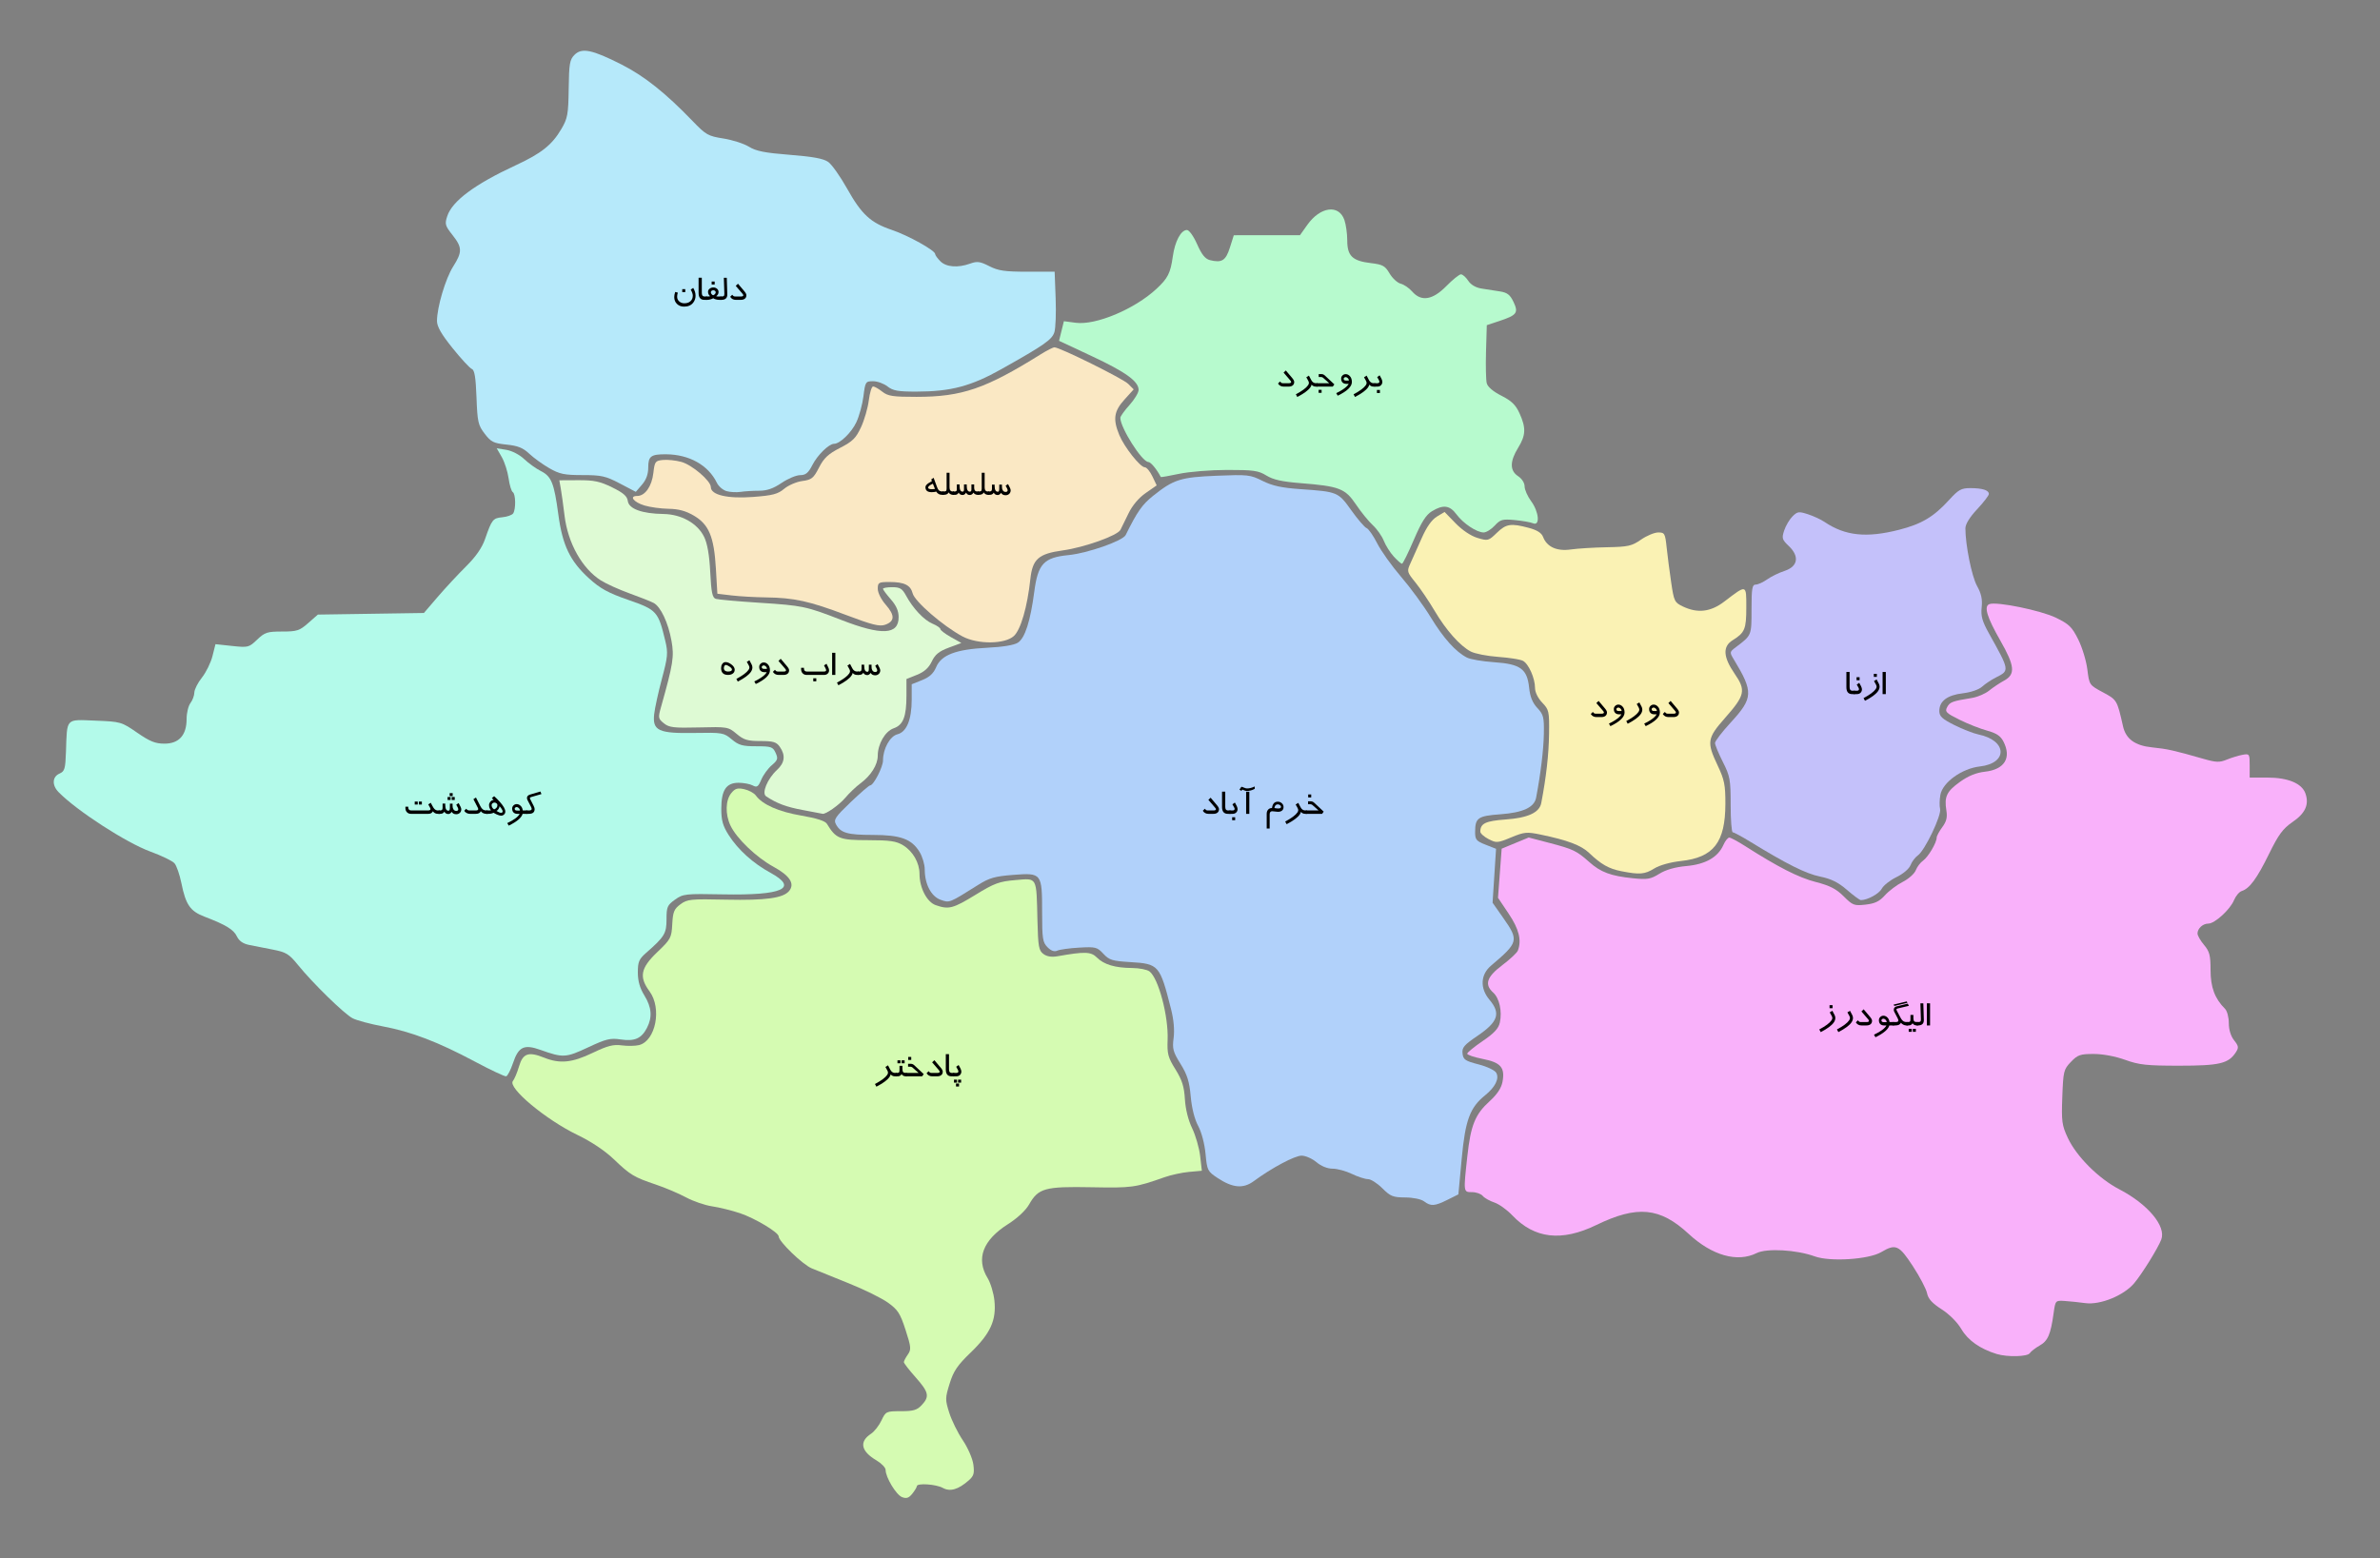 <?xml version="1.0" encoding="utf-8"?>
<!-- Generator: Adobe Illustrator 16.2.0, SVG Export Plug-In . SVG Version: 6.00 Build 0)  -->
<!DOCTYPE svg PUBLIC "-//W3C//DTD SVG 1.1//EN" "http://www.w3.org/Graphics/SVG/1.1/DTD/svg11.dtd">
<svg version="1.1"
	 id="svg2" xmlns:rdf="http://www.w3.org/1999/02/22-rdf-syntax-ns#" xmlns:cc="http://creativecommons.org/ns#" xmlns:dc="http://purl.org/dc/elements/1.1/"
	 xmlns="http://www.w3.org/2000/svg" xmlns:xlink="http://www.w3.org/1999/xlink" x="0px" y="0px" width="730px" height="478px"
	 viewBox="-85.862 -12.555 730 478" enable-background="new -85.862 -12.555 730 478" xml:space="preserve">
<rect x="-85.862" y="-12.555" width="730" height="478" fill="#808080" stroke="none"/>
<g id="layer1">
	<path id="path3367" fill="#DEFAD4" d="M160.464,235.984c-5.113-0.936-8.111-2.055-11.353-4.237
		c-1.419-0.955,0.415-5.374,3.355-8.085c2.391-2.204,2.668-4.498,0.858-7.083c-1.047-1.494-1.996-1.778-5.938-1.778
		c-3.952,0-5.107-0.348-7.311-2.2c-2.557-2.149-2.821-2.195-11.538-1.972c-7.744,0.197-9.167,0.029-10.774-1.272
		c-1.745-1.413-1.795-1.705-0.861-5.028c3.724-13.243,4.069-15.441,3.197-20.284c-1.003-5.57-3.303-10.452-5.469-11.611
		c-0.845-0.452-4.162-1.769-7.372-2.927c-3.211-1.158-7.171-2.947-8.8-3.975c-5.756-3.633-10.14-11.446-11.159-19.882
		c-0.375-3.106-0.889-6.817-1.143-8.247l-0.46-2.6l5.837-0.028c4.801-0.023,6.641,0.367,10.374,2.2
		c3.454,1.696,4.601,2.701,4.8,4.207c0.316,2.39,4.385,3.865,10.92,3.959c5.519,0.08,10.468,2.871,12.497,7.047
		c0.983,2.024,1.595,5.57,1.861,10.794c0.32,6.281,0.649,7.86,1.709,8.196c0.721,0.229,6.703,0.765,13.294,1.19
		c13.335,0.861,14.396,1.083,25.182,5.278c12.432,4.834,17.6,4.586,17.6-0.845c0-1.908-0.73-3.577-2.399-5.477
		c-1.32-1.504-2.4-2.956-2.4-3.228s1.277-0.495,2.837-0.495c2.36,0,3.066,0.424,4.2,2.519c2.161,3.993,5.552,7.6,8.159,8.68
		c1.322,0.548,2.404,1.289,2.404,1.647s1.447,1.465,3.217,2.46l3.218,1.809l-3.869,1.443c-2.972,1.108-4.181,2.094-5.206,4.245
		c-0.936,1.963-2.297,3.186-4.548,4.086l-3.212,1.285v5.061c0,6.495-0.993,9.037-3.931,10.061c-2.612,0.911-4.866,4.806-4.875,8.425
		c-0.006,2.772-2.101,6.101-5.345,8.495c-1.329,0.981-3.412,2.967-4.629,4.413c-1.851,2.2-6.128,5.192-6.981,4.885
		C166.279,237.066,163.603,236.558,160.464,235.984L160.464,235.984z"/>
	<g>
		<path d="M139.49,192.906c0,0.556-0.229,0.976-0.686,1.262c-0.371,0.231-0.826,0.346-1.365,0.346c-1.414,0-2.121-0.706-2.121-2.118
			c0-0.462,0.111-0.867,0.334-1.215c0.258-0.399,0.605-0.599,1.043-0.599c0.539,0,1.127,0.237,1.764,0.71
			C139.146,191.805,139.49,192.343,139.49,192.906z M138.646,192.872c0-0.278-0.26-0.589-0.779-0.934
			c-0.48-0.321-0.848-0.482-1.102-0.482c-0.199,0-0.355,0.12-0.469,0.358c-0.09,0.192-0.135,0.399-0.135,0.623
			c0,0.345,0.123,0.609,0.369,0.793c0.219,0.165,0.506,0.247,0.861,0.247C138.228,193.477,138.646,193.275,138.646,192.872z"/>
		<path d="M144.687,191.315c0.152,0.289,0.229,0.592,0.229,0.908c0,0.441-0.15,0.887-0.451,1.336c-0.621,0.93-1.965,1.93-4.031,3
			l-0.439-0.82c1.91-1.012,3.158-1.942,3.744-2.79c0.172-0.25,0.258-0.482,0.258-0.697c0-0.211-0.065-0.436-0.196-0.674
			l-0.599-1.072l0.801-0.491L144.687,191.315z"/>
		<path d="M150.3,193.108c0,1.402-1.447,2.801-4.342,4.195l-0.457-0.785c0.664-0.305,1.311-0.662,1.939-1.072
			c0.953-0.621,1.582-1.213,1.887-1.775h-0.703c-0.516,0-0.914-0.142-1.195-0.425s-0.422-0.683-0.422-1.198
			c0-0.375,0.139-0.695,0.416-0.961s0.604-0.398,0.979-0.398c0.434,0,0.832,0.174,1.195,0.521
			C150.066,191.655,150.3,192.288,150.3,193.108z M149.386,192.651c-0.012-0.297-0.141-0.555-0.387-0.773
			c-0.211-0.188-0.408-0.281-0.592-0.281c-0.148,0-0.287,0.047-0.416,0.141c-0.141,0.102-0.211,0.225-0.211,0.369
			c0,0.363,0.225,0.545,0.674,0.545H149.386z"/>
		<path d="M156.171,193.081c0,0.49-0.172,0.857-0.516,1.104c-0.301,0.22-0.705,0.329-1.213,0.329h-1.523
			c-0.746,0-1.318-0.313-1.717-0.941l0.627-0.629c0.191,0.241,0.352,0.393,0.48,0.456c0.105,0.052,0.277,0.077,0.516,0.077h1.676
			c0.488,0,0.732-0.131,0.732-0.394c0-0.114-0.114-0.302-0.344-0.564l-1.979-2.299l0.688-0.658l1.963,2.326
			C155.968,192.371,156.171,192.768,156.171,193.081z"/>
		<path d="M168.435,193.104c0,0.427-0.15,0.771-0.451,1.034c-0.285,0.251-0.643,0.376-1.072,0.376h-5.355
			c-0.512,0-0.923-0.167-1.233-0.5c-0.311-0.333-0.466-0.758-0.466-1.275v-0.417h0.873v0.2c0,0.636,0.305,0.954,0.914,0.954h5.174
			c0.477,0,0.715-0.137,0.715-0.413c0-0.137-0.061-0.326-0.183-0.565l-0.462-0.909l0.762-0.498l0.533,1.096
			C168.351,192.533,168.435,192.838,168.435,193.104z M164.515,196.471h-0.932v-0.92h0.932V196.471z"/>
		<path d="M170.357,194.514h-0.984v-6.791h0.984V194.514z"/>
		<path d="M177.499,194.514h-0.527c-0.527,0-0.959-0.201-1.295-0.604c-0.039,0.238-0.156,0.502-0.352,0.791
			c-0.617,0.918-1.961,1.916-4.031,2.994l-0.439-0.82c1.922-1.019,3.17-1.947,3.744-2.782c0.172-0.25,0.258-0.482,0.258-0.697
			c0-0.211-0.067-0.436-0.201-0.674l-0.595-1.074l0.802-0.503l0.686,1.313c0.352,0.68,0.844,1.02,1.477,1.02h0.475V194.514z"/>
		<path d="M184.132,193.108c0,0.449-0.147,0.815-0.442,1.099s-0.667,0.425-1.116,0.425c-0.648,0-1.107-0.244-1.377-0.732
			c-0.32,0.445-0.664,0.668-1.031,0.668c-0.57,0-0.979-0.242-1.225-0.727c-0.156,0.276-0.361,0.463-0.615,0.562
			c-0.191,0.075-0.465,0.112-0.82,0.112h-0.311v-1.037h0.422c0.297,0,0.504-0.068,0.621-0.206c0.105-0.125,0.158-0.341,0.158-0.646
			v-1.251h0.82v0.504c0.012,1.113,0.336,1.67,0.973,1.67c0.195,0,0.324-0.107,0.387-0.322c0.039-0.137,0.059-0.422,0.059-0.855
			v-0.996h0.826v0.762c0,0.391,0.086,0.723,0.258,0.996c0.207,0.32,0.494,0.48,0.861,0.48c0.418,0,0.627-0.174,0.627-0.521
			c0-0.223-0.207-0.684-0.621-1.383l0.732-0.51C183.861,192.155,184.132,192.792,184.132,193.108z"/>
	</g>
	<path id="path3365" fill="#FAE8C4" d="M209.36,182.704c-5.932-3.169-14.662-10.718-15.29-13.22
		c-0.632-2.516-2.577-3.476-7.045-3.476c-3.406,0-3.652,0.141-3.652,2.094c0,1.195,1.05,3.29,2.443,4.877
		c2.845,3.24,2.79,5.097-0.181,6.141c-1.721,0.605-3.988,0.039-11.992-2.994c-11.222-4.252-15.926-5.286-24.58-5.398
		c-3.35-0.043-8.071-0.313-10.491-0.6l-4.399-0.521l-0.455-7.748c-0.575-9.782-2.136-13.508-6.806-16.245
		c-2.429-1.423-4.662-2.024-7.682-2.068c-2.342-0.034-5.669-0.487-7.394-1.008c-3.354-1.012-4.83-2.931-2.255-2.931
		c2.413,0,4.487-2.948,4.959-7.049c0.405-3.522,0.587-3.766,2.974-3.997c1.398-0.135,3.918,0.131,5.601,0.593
		c3.314,0.909,9.058,5.82,9.058,7.745c0,2.401,5.142,3.601,12.919,3.014c6.045-0.457,7.631-0.872,9.57-2.503
		c1.278-1.076,3.78-2.151,5.561-2.39c2.878-0.386,3.444-0.842,5.126-4.123c1.505-2.938,2.821-4.168,6.466-6.044
		c3.862-1.988,4.864-2.979,6.429-6.355c1.019-2.2,2.092-5.91,2.383-8.245c0.292-2.335,0.883-4.245,1.313-4.245s1.697,0.72,2.815,1.6
		c1.745,1.373,3.24,1.599,10.526,1.594c13.946-0.01,21.165-2.492,38.196-13.13c1.817-1.135,3.657-2.064,4.089-2.064
		c1.641,0,21.004,9.597,22.615,11.209l1.689,1.689l-2.849,3.153c-3.216,3.559-3.569,6.014-1.565,10.852
		c1.539,3.716,6.425,9.897,7.822,9.897c0.549,0,1.594,1.25,2.322,2.778l1.325,2.778l-3.377,2.347
		c-2.119,1.473-4.076,3.79-5.256,6.222c-1.034,2.131-2.151,4.412-2.482,5.067c-0.889,1.759-11.063,5.39-17.667,6.306
		c-7.478,1.036-9.302,2.646-9.968,8.8c-0.923,8.538-2.936,15.502-5.044,17.456C222.37,185.119,214.023,185.195,209.36,182.704
		L209.36,182.704z"/>
	<g>
		<path d="M203.56,139.267h-0.428c-0.824,0-1.43-0.332-1.816-0.996c-0.406,0.117-0.883,0.176-1.43,0.176
			c-1.262,0-1.893-0.514-1.893-1.541c0-0.375,0.281-0.766,0.844-1.172c0.098-0.07,0.48-0.299,1.148-0.686l-0.217-0.51l0.732-0.498
			l1.014,2.752c0.184,0.497,0.359,0.835,0.527,1.015c0.262,0.282,0.641,0.422,1.137,0.422h0.381V139.267z M200.917,137.451
			l-0.645-1.611c-0.5,0.242-0.846,0.438-1.037,0.586c-0.277,0.211-0.416,0.428-0.416,0.65c0,0.305,0.375,0.457,1.125,0.457
			C200.316,137.533,200.64,137.505,200.917,137.451z"/>
		<path d="M206.73,139.267h-0.328c-0.211,0-0.436-0.057-0.674-0.171c-0.297-0.142-0.5-0.334-0.609-0.579
			c-0.227,0.5-0.746,0.75-1.559,0.75h-0.316v-1.037h0.334c0.352,0,0.584-0.043,0.697-0.129c0.141-0.109,0.211-0.344,0.211-0.704
			v-4.909h0.896v4.487c0,0.837,0.326,1.255,0.979,1.255h0.369V139.267z"/>
		<path d="M214.323,139.267h-0.328c-0.25,0-0.494-0.061-0.732-0.183c-0.258-0.13-0.439-0.299-0.545-0.508
			c-0.277,0.492-0.654,0.738-1.131,0.738c-0.512,0-0.889-0.246-1.131-0.738c-0.281,0.492-0.637,0.738-1.066,0.738
			c-0.555,0-0.959-0.246-1.213-0.738c-0.227,0.461-0.598,0.691-1.113,0.691h-0.65v-1.037h0.592c0.41,0,0.615-0.187,0.615-0.56
			v-1.591h0.85v0.454c0,1.167,0.303,1.75,0.908,1.75c0.293,0,0.439-0.204,0.439-0.613v-1.59h0.844v0.454
			c0,1.167,0.32,1.75,0.961,1.75c0.316,0,0.475-0.204,0.475-0.611v-1.592h0.844v0.981c0,0.78,0.303,1.169,0.908,1.169h0.475V139.267
			z"/>
		<path d="M217.499,139.267h-0.328c-0.211,0-0.436-0.057-0.674-0.171c-0.297-0.142-0.5-0.334-0.609-0.579
			c-0.227,0.5-0.746,0.75-1.559,0.75h-0.316v-1.037h0.334c0.352,0,0.584-0.043,0.697-0.129c0.141-0.109,0.211-0.344,0.211-0.704
			v-4.909h0.896v4.487c0,0.837,0.326,1.255,0.979,1.255h0.369V139.267z"/>
		<path d="M224.132,137.861c0,0.449-0.147,0.815-0.442,1.099s-0.667,0.425-1.116,0.425c-0.648,0-1.107-0.244-1.377-0.732
			c-0.32,0.445-0.664,0.668-1.031,0.668c-0.57,0-0.979-0.242-1.225-0.727c-0.156,0.276-0.361,0.463-0.615,0.562
			c-0.191,0.075-0.465,0.112-0.82,0.112h-0.311v-1.037h0.422c0.297,0,0.504-0.068,0.621-0.206c0.105-0.125,0.158-0.341,0.158-0.646
			v-1.251h0.82v0.504c0.012,1.113,0.336,1.67,0.973,1.67c0.195,0,0.324-0.107,0.387-0.322c0.039-0.137,0.059-0.422,0.059-0.855
			v-0.996h0.826v0.762c0,0.391,0.086,0.723,0.258,0.996c0.207,0.32,0.494,0.48,0.861,0.48c0.418,0,0.627-0.174,0.627-0.521
			c0-0.223-0.207-0.684-0.621-1.383l0.732-0.51C223.861,136.908,224.132,137.544,224.132,137.861z"/>
	</g>
	<path id="path3363" fill="#F9B1FA" d="M526.568,402.856c-5.06-1.544-8.806-4.177-10.809-7.595
		c-1.244-2.122-3.684-4.576-6.076-6.111c-2.897-1.859-4.129-3.217-4.472-4.929c-0.26-1.299-2.214-5.029-4.342-8.29
		c-4.253-6.515-5.256-6.961-9.721-4.328c-3.833,2.261-15.677,3.02-20.39,1.306c-5.594-2.035-14.731-2.551-17.827-1.007
		c-5.91,2.948-13.661,0.757-20.835-5.889c-8.8-8.153-15.766-8.823-28.33-2.726c-10.661,5.173-18.974,4.213-25.789-2.98
		c-1.606-1.694-4.082-3.465-5.502-3.933c-1.42-0.469-3.015-1.374-3.544-2.011c-0.528-0.638-1.997-1.159-3.264-1.159
		c-2.695,0-2.679,0.12-1.455-11.064c1.037-9.477,2.376-12.783,6.811-16.819c2.314-2.106,3.606-4.042,3.962-5.937
		c0.826-4.403-0.506-5.959-6.026-7.046c-2.636-0.519-4.793-1.243-4.793-1.609s2.13-2.112,4.733-3.88
		c3.536-2.401,4.87-3.84,5.277-5.692c0.753-3.429-0.138-7.458-2.026-9.167c-2.765-2.502-2.01-4.813,2.747-8.404
		c2.382-1.799,4.542-3.82,4.8-4.491c1.214-3.165,0.362-6.6-2.81-11.322l-3.277-4.882l0.564-7.532l0.564-7.532l4.142-1.717
		l4.143-1.717l6.314,1.654c7.378,1.933,8.394,2.419,12.299,5.898c3.497,3.115,6.571,4.254,13.345,4.949
		c4.449,0.456,5.428,0.29,8.119-1.373c2.02-1.248,4.847-2.055,8.318-2.373c5.889-0.54,9.663-2.701,11.342-6.494
		c0.548-1.238,1.358-2.243,1.801-2.235s2.604,1.166,4.805,2.572c10.168,6.5,16.439,9.697,21.659,11.038
		c4.388,1.127,6.326,2.12,8.622,4.416c2.767,2.767,3.208,2.934,6.714,2.539c2.865-0.323,4.269-1,5.932-2.861
		c1.198-1.341,3.654-3.191,5.458-4.112c1.804-0.92,3.603-2.522,3.997-3.56s1.406-2.373,2.248-2.967
		c1.572-1.109,4.17-5.517,4.17-7.073c0-0.479,0.771-1.915,1.713-3.189c1.286-1.74,1.6-3.012,1.26-5.11
		c-0.688-4.244,0.067-5.844,4.148-8.776c2.569-1.846,4.972-2.826,7.678-3.13c6.063-0.684,8.244-4.291,5.64-9.327
		c-0.855-1.655-2.171-2.52-5-3.288c-2.111-0.573-5.916-2.074-8.456-3.335c-4.106-2.039-4.524-2.467-3.776-3.863
		c0.838-1.566,1.574-1.839,7.558-2.81c1.741-0.282,4.125-1.293,5.3-2.246c1.174-0.953,3.26-2.346,4.636-3.096
		c3.506-1.911,3.261-4.485-1.164-12.233c-4.133-7.234-5.132-10.549-3.384-11.219c2.22-0.852,15.761,1.915,20.419,4.172
		c4.018,1.947,4.922,2.826,6.834,6.647c1.213,2.422,2.474,6.562,2.802,9.2c0.596,4.78,0.612,4.805,4.776,7.037
		c4.323,2.318,4.346,2.355,6.17,10.429c0.884,3.911,3.681,5.933,8.94,6.466c4.65,0.471,6.718,0.933,15.696,3.509
		c3.937,1.129,4.959,1.164,7.199,0.245c1.437-0.589,3.603-1.251,4.813-1.471c2.14-0.388,2.199-0.298,2.199,3.292v3.691l5.4,0.001
		c6.366,0.001,10.631,1.781,11.706,4.886c1.177,3.395-0.021,6.04-3.962,8.75c-2.979,2.05-4.294,3.835-7.228,9.819
		c-3.693,7.531-5.943,10.589-8.357,11.355c-0.763,0.242-1.83,1.51-2.372,2.818c-1.188,2.87-5.898,7.169-7.855,7.169
		c-1.696,0-3.332,1.495-3.332,3.044c0,0.619,0.9,2.194,2,3.501c1.695,2.015,2.001,3.191,2.003,7.716
		c0.004,5.295,1.296,8.751,4.456,11.911c0.628,0.627,1.142,2.589,1.142,4.358c0,2.015,0.603,3.983,1.614,5.269
		c1.414,1.798,1.478,2.259,0.518,3.726c-2.24,3.423-5.01,4.074-17.332,4.074c-10.014,0-12.284-0.246-16.604-1.8
		c-3.019-1.086-6.847-1.8-9.65-1.8c-4.133,0-4.905,0.269-6.978,2.433c-2.215,2.311-2.347,2.848-2.639,10.735
		c-0.278,7.533-0.122,8.698,1.684,12.567c2.67,5.719,9.431,12.476,15.786,15.778c8.799,4.571,14.462,11.365,12.876,15.446
		c-1.064,2.739-5.887,10.509-8.309,13.386c-3.163,3.759-10.395,6.711-14.941,6.099c-1.994-0.269-4.883-0.568-6.42-0.667
		c-2.776-0.178-2.797-0.155-3.35,3.821c-0.901,6.472-1.758,8.447-4.277,9.863c-1.309,0.735-2.667,1.787-3.019,2.337
		C536.026,403.7,529.833,403.854,526.568,402.856L526.568,402.856z"/>
	<g>
		<path d="M476.847,298.859c0.152,0.289,0.229,0.592,0.229,0.908c0,0.441-0.15,0.887-0.451,1.336c-0.621,0.93-1.965,1.93-4.031,3
			l-0.439-0.82c1.91-1.012,3.158-1.942,3.744-2.79c0.172-0.25,0.258-0.482,0.258-0.697c0-0.211-0.065-0.436-0.196-0.674
			l-0.599-1.072l0.801-0.491L476.847,298.859z M476.232,296.768H475.3v-0.926h0.932V296.768z"/>
		<path d="M482.261,298.859c0.152,0.289,0.229,0.592,0.229,0.908c0,0.441-0.15,0.887-0.451,1.336c-0.621,0.93-1.965,1.93-4.031,3
			l-0.439-0.82c1.91-1.012,3.158-1.942,3.744-2.79c0.172-0.25,0.258-0.482,0.258-0.697c0-0.211-0.065-0.436-0.196-0.674
			l-0.599-1.072l0.801-0.491L482.261,298.859z"/>
		<path d="M488.337,300.625c0,0.49-0.172,0.857-0.516,1.104c-0.301,0.22-0.705,0.329-1.213,0.329h-1.523
			c-0.746,0-1.318-0.313-1.717-0.941l0.627-0.629c0.191,0.241,0.352,0.393,0.48,0.456c0.105,0.052,0.277,0.077,0.516,0.077h1.676
			c0.488,0,0.732-0.131,0.732-0.394c0-0.114-0.114-0.302-0.344-0.564l-1.979-2.299l0.688-0.658l1.963,2.326
			C488.134,299.915,488.337,300.313,488.337,300.625z"/>
		<path d="M495.04,302.059h-1.395c-0.332,1.186-1.75,2.393-4.254,3.621l-0.457-0.783c2.055-0.969,3.328-1.916,3.82-2.838h-0.697
			c-0.516,0-0.914-0.141-1.195-0.423c-0.281-0.283-0.422-0.683-0.422-1.2c0-0.376,0.138-0.698,0.413-0.965s0.603-0.4,0.981-0.4
			s0.74,0.141,1.084,0.423c0.434,0.356,0.693,0.866,0.779,1.528h1.342V302.059z M492.82,301.045
			c-0.012-0.308-0.141-0.571-0.387-0.788c-0.207-0.186-0.404-0.278-0.592-0.278c-0.152,0-0.291,0.045-0.416,0.136
			c-0.141,0.099-0.211,0.221-0.211,0.367c0,0.375,0.225,0.563,0.674,0.563H492.82z"/>
		<path d="M499.633,296.038l-3.433,0.81c-0.262,0.063-0.393,0.163-0.393,0.299c0,0.094,0.059,0.252,0.176,0.476l1.042,1.969
			c0.32,0.608,0.652,1.014,0.996,1.217c0.239,0.141,0.552,0.212,0.938,0.212h0.281v1.037h-0.422c-0.289,0-0.591-0.08-0.905-0.239
			c-0.314-0.16-0.552-0.357-0.712-0.593c-0.25,0.555-0.801,0.832-1.652,0.832h-0.826v-1.037h0.873c0.547,0,0.82-0.157,0.82-0.47
			c0-0.172-0.076-0.405-0.229-0.698l-1.031-1.99c-0.102-0.195-0.152-0.393-0.152-0.592c0-0.57,0.299-0.928,0.896-1.072l3.398-0.826
			L499.633,296.038z M499.186,295.115l-4.006,0.959l-0.233-0.414l4.037-0.967L499.186,295.115z"/>
		<path d="M502.394,302.059h-0.311c-0.609,0-1.045-0.225-1.307-0.674c-0.27,0.449-0.674,0.674-1.213,0.674h-0.645v-1.043h0.41
			c0.363,0,0.594-0.076,0.691-0.229c0.066-0.105,0.1-0.344,0.1-0.715v-1.242h0.902v0.963c0,0.501,0.092,0.838,0.275,1.011
			c0.152,0.141,0.432,0.211,0.838,0.211h0.258V302.059z M500.513,304.016h-0.932v-0.926h0.932V304.016z M501.773,304.016h-0.926
			v-0.926h0.926V304.016z"/>
		<path d="M504.222,300.352c0.035,1.138-0.572,1.707-1.822,1.707h-0.316v-1.037h0.334c0.344,0,0.576-0.045,0.697-0.135
			c0.152-0.113,0.223-0.346,0.211-0.698l-0.158-4.909h0.896L504.222,300.352z"/>
		<path d="M506.132,302.059h-0.984v-6.791h0.984V302.059z"/>
	</g>
	<path id="path3361" fill="#FAF2B4" d="M411.464,254.744c-3.861-0.759-6.226-2.1-9.906-5.616c-2.458-2.35-6.632-3.922-14.985-5.648
		c-4.13-0.853-4.929-0.774-8.935,0.886c-4.184,1.734-4.522,1.759-6.935,0.512c-1.395-0.721-2.53-1.752-2.523-2.291
		c0.031-2.513,1.6-3.265,7.756-3.717c6.913-0.508,10.384-2.116,10.948-5.073c1.522-7.993,2.302-14.894,2.386-21.139
		c0.094-6.991-0.009-7.461-2.102-9.644c-1.302-1.357-2.2-3.186-2.2-4.477c0-3.031-1.975-7.452-3.732-8.358
		c-0.808-0.416-4.216-0.954-7.574-1.196c-3.359-0.241-7.139-0.98-8.4-1.642c-3.318-1.74-7.604-6.571-11.122-12.534
		c-1.688-2.86-4.303-6.728-5.813-8.596c-2.674-3.309-2.714-3.463-1.548-6c0.658-1.432,2.211-4.902,3.45-7.711
		c1.487-3.37,3.06-5.597,4.62-6.546l2.366-1.439l3.391,3.489c2.05,2.109,4.698,3.88,6.7,4.48c3.213,0.962,3.387,0.917,5.924-1.542
		c2.877-2.789,4.316-3.015,9.819-1.543c2.542,0.68,3.914,1.545,4.376,2.758c1.177,3.097,4.233,4.483,8.527,3.87
		c2.099-0.3,7.086-0.607,11.084-0.682c6.505-0.122,7.6-0.367,10.442-2.336c1.747-1.21,4.121-2.2,5.275-2.2
		c1.966,0,2.13,0.292,2.585,4.6c0.267,2.53,0.892,7.351,1.388,10.713c0.857,5.812,1.035,6.177,3.6,7.4
		c4.529,2.16,8.511,1.682,12.717-1.529c6.905-5.271,6.726-5.32,6.726,1.834c0,6.643-0.457,7.738-4.2,10.055
		c-3.096,1.917-2.908,5.134,0.595,10.228c3.553,5.164,3.24,6.624-2.916,13.605c-5.485,6.222-5.668,7.394-2.278,14.568
		c2.081,4.404,2.397,5.974,2.383,11.802c-0.031,11.813-3.611,16.428-13.593,17.523c-3.289,0.361-6.582,1.281-8.23,2.3
		c-2.92,1.804-4.473,1.933-10.063,0.835L411.464,254.744z"/>
	<g>
		<path d="M407.036,206.012c0,0.49-0.172,0.857-0.516,1.104c-0.301,0.22-0.705,0.329-1.213,0.329h-1.523
			c-0.746,0-1.318-0.313-1.717-0.941l0.627-0.629c0.191,0.241,0.352,0.393,0.48,0.456c0.105,0.052,0.277,0.077,0.516,0.077h1.676
			c0.488,0,0.732-0.131,0.732-0.394c0-0.114-0.114-0.302-0.344-0.564l-1.979-2.299l0.688-0.658l1.963,2.326
			C406.833,205.301,407.036,205.699,407.036,206.012z"/>
		<path d="M412.433,206.039c0,1.402-1.447,2.801-4.342,4.195l-0.457-0.785c0.664-0.305,1.311-0.662,1.939-1.072
			c0.953-0.621,1.582-1.213,1.887-1.775h-0.703c-0.516,0-0.914-0.142-1.195-0.425s-0.422-0.683-0.422-1.198
			c0-0.375,0.139-0.695,0.416-0.961s0.604-0.398,0.979-0.398c0.434,0,0.832,0.174,1.195,0.521
			C412.198,204.585,412.433,205.218,412.433,206.039z M411.519,205.582c-0.012-0.297-0.141-0.555-0.387-0.773
			c-0.211-0.188-0.408-0.281-0.592-0.281c-0.148,0-0.287,0.047-0.416,0.141c-0.141,0.102-0.211,0.225-0.211,0.369
			c0,0.363,0.225,0.545,0.674,0.545H411.519z"/>
		<path d="M417.642,204.246c0.152,0.289,0.229,0.592,0.229,0.908c0,0.441-0.15,0.887-0.451,1.336c-0.621,0.93-1.965,1.93-4.031,3
			l-0.439-0.82c1.91-1.012,3.158-1.942,3.744-2.79c0.172-0.25,0.258-0.482,0.258-0.697c0-0.211-0.065-0.436-0.196-0.674
			l-0.599-1.072l0.801-0.491L417.642,204.246z"/>
		<path d="M423.255,206.039c0,1.402-1.447,2.801-4.342,4.195l-0.457-0.785c0.664-0.305,1.311-0.662,1.939-1.072
			c0.953-0.621,1.582-1.213,1.887-1.775h-0.703c-0.516,0-0.914-0.142-1.195-0.425s-0.422-0.683-0.422-1.198
			c0-0.375,0.139-0.695,0.416-0.961s0.604-0.398,0.979-0.398c0.434,0,0.832,0.174,1.195,0.521
			C423.021,204.585,423.255,205.218,423.255,206.039z M422.341,205.582c-0.012-0.297-0.141-0.555-0.387-0.773
			c-0.211-0.188-0.408-0.281-0.592-0.281c-0.148,0-0.287,0.047-0.416,0.141c-0.141,0.102-0.211,0.225-0.211,0.369
			c0,0.363,0.225,0.545,0.674,0.545H422.341z"/>
		<path d="M429.126,206.012c0,0.49-0.172,0.857-0.516,1.104c-0.301,0.22-0.705,0.329-1.213,0.329h-1.523
			c-0.746,0-1.318-0.313-1.717-0.941l0.627-0.629c0.191,0.241,0.352,0.393,0.48,0.456c0.105,0.052,0.277,0.077,0.516,0.077h1.676
			c0.488,0,0.732-0.131,0.732-0.394c0-0.114-0.114-0.302-0.344-0.564l-1.979-2.299l0.688-0.658l1.963,2.326
			C428.923,205.301,429.126,205.699,429.126,206.012z"/>
	</g>
	<path id="path3359" fill="#B6E9FA" d="M136.968,138.12c-1.1-0.321-2.428-1.468-2.951-2.549c-2.614-5.408-8.481-8.701-15.584-8.748
		c-4.631-0.03-5.465,0.584-5.465,4.022c0,2.081-0.614,3.784-1.906,5.286l-1.906,2.216l-4.905-2.571
		c-4.356-2.284-5.636-2.571-11.424-2.571c-5.575,0-7.049-0.305-10.188-2.104c-2.019-1.157-4.789-3.158-6.156-4.446
		c-1.931-1.82-3.489-2.446-6.989-2.807c-3.986-0.412-4.757-0.796-6.701-3.346c-2.005-2.628-2.225-3.607-2.504-11.15
		c-0.226-6.107-0.597-8.381-1.419-8.696c-0.611-0.235-3.27-3.109-5.906-6.387c-3.458-4.298-4.795-6.625-4.795-8.348
		c0-4.18,2.615-12.994,4.946-16.673c2.858-4.51,2.829-5.887-0.21-9.724c-2.247-2.837-2.386-3.345-1.581-5.783
		c1.526-4.626,8.448-9.77,20.944-15.564c7.931-3.677,11.181-6.259,14.055-11.163c1.917-3.271,2.135-4.468,2.244-12.353
		c0.106-7.686,0.32-8.93,1.787-10.396c2.245-2.246,5.408-1.595,14.4,2.961c7.004,3.549,13.507,8.721,21.814,17.348
		c4.091,4.249,4.755,4.625,9.445,5.363c2.775,0.436,6.302,1.569,7.836,2.518c2.197,1.358,4.865,1.887,12.555,2.491
		c7.095,0.557,10.311,1.152,11.765,2.178c1.1,0.777,3.696,4.443,5.771,8.146c4.454,7.955,7.215,10.51,13.735,12.712
		c5.025,1.697,13.294,6.295,13.294,7.392c0,0.347,0.721,1.351,1.601,2.231c1.799,1.799,5.381,2.072,9.178,0.699
		c2.105-0.761,3.007-0.638,5.824,0.8c2.771,1.413,4.748,1.701,11.69,1.701h8.357l0.307,8.2c0.169,4.51-0.007,9.17-0.389,10.357
		c-0.744,2.31-3.045,3.915-16.25,11.335c-9.306,5.229-15.505,6.873-26.011,6.894c-5.694,0.012-7.245-0.264-8.926-1.586
		c-1.119-0.88-3.106-1.6-4.416-1.6c-2.298,0-2.401,0.161-2.954,4.579c-0.314,2.519-1.298,6.124-2.186,8.013
		c-1.496,3.183-5.043,6.609-6.842,6.609c-1.557,0-5.074,3.44-6.623,6.476c-1.261,2.471-2.051,3.127-3.777,3.139
		c-1.201,0.008-3.769,1.088-5.705,2.4c-2.531,1.715-4.47,2.385-6.899,2.385c-1.859,0-4.415,0.157-5.68,0.349
		S138.069,138.44,136.968,138.12L136.968,138.12z"/>
	<g>
		<path d="M127.482,78.185c0,0.789-0.236,1.49-0.709,2.104c-0.629,0.82-1.564,1.23-2.807,1.23c-0.879,0-1.6-0.27-2.162-0.809
			c-0.574-0.551-0.861-1.264-0.861-2.139c0-0.438,0.098-0.955,0.293-1.553l0.809,0.211c-0.145,0.438-0.217,0.854-0.217,1.248
			c0,0.602,0.223,1.092,0.668,1.471c0.426,0.363,0.943,0.545,1.553,0.545c0.758,0,1.371-0.201,1.84-0.604
			c0.496-0.43,0.744-1.018,0.744-1.764c0-0.484-0.213-1.092-0.639-1.822l0.768-0.527C127.241,76.562,127.482,77.365,127.482,78.185z
			 M124.329,77.078h-0.932v-0.926h0.932V77.078z"/>
		<path d="M130.997,79.445h-0.82c-1.176,0-1.764-0.708-1.764-2.123v-4.674h0.984v4.593c0,0.391,0.057,0.672,0.17,0.844
			c0.141,0.215,0.395,0.323,0.762,0.323h0.668V79.445z"/>
		<path d="M135.392,79.445h-0.668c-0.367,0-0.744-0.059-1.131-0.178c-0.336-0.103-0.568-0.213-0.697-0.332
			c-0.16,0.119-0.406,0.229-0.738,0.332c-0.383,0.119-0.746,0.178-1.09,0.178h-0.387v-1.037h0.475c0.348,0,0.619-0.031,0.814-0.094
			c-0.441-0.333-0.662-0.783-0.662-1.351c0-0.407,0.182-0.736,0.545-0.986c0.32-0.228,0.691-0.341,1.113-0.341
			c0.41,0,0.77,0.127,1.078,0.382c0.328,0.27,0.492,0.606,0.492,1.01c0,0.536-0.242,0.965-0.727,1.286
			c0.125,0.063,0.305,0.094,0.539,0.094h1.043V79.445z M133.669,77.125c0-0.184-0.075-0.334-0.226-0.451s-0.321-0.176-0.513-0.176
			c-0.199,0-0.369,0.049-0.51,0.146c-0.164,0.113-0.246,0.264-0.246,0.451c0,0.199,0.069,0.39,0.208,0.571s0.306,0.304,0.501,0.366
			c0.195-0.063,0.371-0.178,0.527-0.346C133.583,77.503,133.669,77.316,133.669,77.125z M133.347,74.74h-0.926v-0.926h0.926V74.74z"
			/>
		<path d="M137.214,77.738c0.035,1.138-0.572,1.707-1.822,1.707h-0.316v-1.037h0.334c0.344,0,0.576-0.045,0.697-0.135
			c0.152-0.113,0.223-0.346,0.211-0.698l-0.158-4.909h0.896L137.214,77.738z"/>
		<path d="M143.068,78.012c0,0.49-0.172,0.857-0.516,1.104c-0.301,0.22-0.705,0.329-1.213,0.329h-1.523
			c-0.746,0-1.318-0.313-1.717-0.941l0.627-0.629c0.191,0.241,0.352,0.393,0.48,0.456c0.105,0.052,0.277,0.077,0.516,0.077h1.676
			c0.488,0,0.732-0.131,0.732-0.394c0-0.114-0.114-0.302-0.344-0.564l-1.979-2.299l0.688-0.658l1.963,2.326
			C142.865,77.301,143.068,77.699,143.068,78.012z"/>
	</g>
	<path id="path3357" fill="#B3FAEA" d="M59.771,313.136c-11.323-6.038-19.474-9.155-28.201-10.79
		c-3.849-0.721-8.017-1.836-9.262-2.479c-2.569-1.327-12.261-10.788-16.817-16.418c-2.674-3.304-3.587-3.863-7.58-4.641
		c-2.496-0.486-5.796-1.136-7.331-1.444c-1.893-0.379-3.109-1.224-3.777-2.621c-1.007-2.106-3.352-3.535-9.967-6.072
		c-4.368-1.676-5.721-3.642-7.061-10.267c-0.533-2.64-1.491-5.388-2.127-6.107c-0.637-0.719-3.929-2.317-7.317-3.552
		c-7.444-2.713-22.693-12.586-28.249-18.292c-2.051-2.105-1.918-4.69,0.29-5.659c1.606-0.705,1.821-1.434,2.002-6.79
		c0.352-10.418-0.204-9.834,9.007-9.465c7.804,0.313,8.011,0.373,12.819,3.691c3.911,2.699,5.584,3.373,8.371,3.373
		c4.459,0,6.8-2.601,6.8-7.555c0-1.836,0.528-4.038,1.175-4.892c0.646-0.854,1.186-2.313,1.2-3.243
		c0.014-0.93,1.061-2.994,2.326-4.586c1.267-1.593,2.718-4.55,3.228-6.571l0.925-3.674l5.092,0.545
		c4.931,0.528,5.175,0.467,7.692-1.939c2.347-2.243,3.091-2.484,7.653-2.484c4.561,0,5.342-0.253,8.013-2.6l2.959-2.6l16.262-0.246
		l16.262-0.246l4.207-4.905c2.313-2.698,6.223-6.907,8.688-9.354c3.06-3.038,4.922-5.718,5.87-8.45
		c2.085-6.001,2.386-6.378,5.323-6.665c1.491-0.146,2.979-0.686,3.307-1.2c0.853-1.34,0.758-5.955-0.135-6.506
		c-0.414-0.256-0.993-2.167-1.285-4.247c-0.293-2.08-1.23-5.001-2.085-6.492l-1.553-2.711l2.971,0.482
		c1.688,0.274,4.035,1.491,5.438,2.821c1.357,1.287,3.653,2.937,5.103,3.667c3.273,1.65,4.082,3.653,5.381,13.325
		c1.273,9.487,3.586,14.31,9.397,19.599c3.474,3.162,5.839,4.458,12.145,6.654c8.679,3.022,9.102,3.493,11.267,12.55
		c0.876,3.667,0.772,4.835-1.034,11.6c-1.104,4.137-2.173,9.022-2.374,10.855c-0.561,5.101,1.325,5.977,12.438,5.782
		c8.491-0.149,8.926-0.074,11.349,1.965c2.139,1.8,3.277,2.12,7.53,2.12c4.577,0,5.089,0.174,5.928,2.015
		c0.808,1.773,0.667,2.228-1.176,3.8c-1.151,0.982-2.595,2.964-3.208,4.404c-0.948,2.229-1.342,2.497-2.644,1.8
		c-0.841-0.45-2.792-0.818-4.336-0.818c-3.807,0-5.298,2.258-5.298,8.022c0,3.532,0.474,5.208,2.266,8.021
		c2.858,4.487,7.491,8.671,12.801,11.562c8.737,4.756,3.796,6.99-14.666,6.629c-11.46-0.224-12.117-0.15-14.601,1.621
		c-2.361,1.684-2.6,2.235-2.6,6.008c0,4.382-0.596,5.362-6.282,10.343c-2.161,1.894-2.518,2.743-2.514,6
		c0.003,2.627,0.61,4.778,1.975,6.994c2.277,3.698,2.522,6.711,0.813,10.016c-1.684,3.256-3.783,4.173-8.079,3.529
		c-3.152-0.473-4.458-0.154-9.992,2.443c-6.8,3.191-7.668,3.237-14.556,0.772c-5.062-1.812-6.761-1.004-8.448,4.016
		c-0.724,2.155-1.677,3.992-2.116,4.082C68.93,317.753,64.61,315.716,59.771,313.136L59.771,313.136z"/>
	<g>
		<path d="M48.995,237.136h-0.527c-0.668,0-1.186-0.258-1.553-0.773c-0.266,0.516-0.723,0.773-1.371,0.773h-5.355
			c-0.512,0-0.923-0.167-1.233-0.5c-0.311-0.333-0.466-0.758-0.466-1.275v-0.417h0.873v0.2c0,0.636,0.305,0.954,0.914,0.954h5.174
			c0.484,0,0.727-0.14,0.727-0.418c0-0.142-0.064-0.328-0.193-0.56l-0.485-0.874l0.761-0.503l0.527,0.99
			c0.234,0.443,0.443,0.753,0.627,0.93c0.301,0.291,0.66,0.436,1.078,0.436h0.504V237.136z M42.269,234.283h-0.926v-0.92h0.926
			V234.283z M43.534,234.283h-0.926v-0.92h0.926V234.283z"/>
		<path d="M55.628,235.73c0,0.449-0.147,0.815-0.442,1.099s-0.667,0.425-1.116,0.425c-0.648,0-1.107-0.244-1.377-0.732
			c-0.32,0.445-0.664,0.668-1.031,0.668c-0.57,0-0.979-0.242-1.225-0.727c-0.156,0.276-0.361,0.463-0.615,0.562
			c-0.191,0.075-0.465,0.112-0.82,0.112h-0.311v-1.037h0.422c0.297,0,0.504-0.068,0.621-0.206c0.105-0.125,0.158-0.341,0.158-0.646
			v-1.251h0.82v0.504c0.012,1.113,0.336,1.67,0.973,1.67c0.195,0,0.324-0.107,0.387-0.322c0.039-0.137,0.059-0.422,0.059-0.855
			v-0.996h0.826v0.762c0,0.391,0.086,0.723,0.258,0.996c0.207,0.32,0.494,0.48,0.861,0.48c0.418,0,0.627-0.174,0.627-0.521
			c0-0.223-0.207-0.684-0.621-1.383l0.732-0.51C55.357,234.777,55.628,235.414,55.628,235.73z M52.347,232.888h-0.926v-0.926h0.926
			V232.888z M52.986,231.699H52.06v-0.926h0.926V231.699z M53.618,232.888h-0.932v-0.926h0.932V232.888z"/>
		<path d="M63.632,237.136h-0.316c-0.723,0-1.293-0.27-1.711-0.809c-0.191,0.539-0.705,0.809-1.541,0.809h-1.746
			c-0.363,0-0.703-0.078-1.02-0.235c-0.352-0.172-0.602-0.412-0.75-0.717l0.574-0.612c0.305,0.352,0.617,0.527,0.938,0.527h2.027
			c0.488,0,0.732-0.142,0.732-0.425c0-0.11-0.047-0.258-0.14-0.443l-1.335-2.597l0.783-0.502l1.342,2.637
			c0.234,0.463,0.482,0.792,0.744,0.989c0.297,0.228,0.688,0.341,1.172,0.341h0.246V237.136z"/>
		<path d="M69.128,236.451c0,0.348-0.128,0.643-0.384,0.885s-0.56,0.363-0.911,0.363c-0.324,0-0.762-0.123-1.313-0.369
			c-0.41-0.184-0.736-0.359-0.979-0.527c-0.465,0.223-0.994,0.334-1.588,0.334h-0.627v-1.037h0.387c0.617,0,0.967-0.008,1.049-0.023
			c-0.418-0.434-0.627-0.982-0.627-1.643c0-0.329,0.117-0.646,0.352-0.951c0.273-0.356,0.627-0.569,1.061-0.64l-0.551-0.534
			l0.703-0.587c0.574,0.496,1.158,1.078,1.752,1.746C68.57,234.726,69.128,235.72,69.128,236.451z M66.708,234.458
			c0-0.227-0.1-0.416-0.299-0.568c-0.18-0.141-0.387-0.211-0.621-0.211c-0.219,0-0.418,0.076-0.598,0.229s-0.27,0.336-0.27,0.551
			c0,0.266,0.072,0.52,0.217,0.762s0.334,0.424,0.568,0.545C66.374,235.492,66.708,235.056,66.708,234.458z M68.314,236.322
			c0-0.168-0.125-0.434-0.375-0.797c-0.215-0.313-0.418-0.563-0.609-0.75c0.016,0.313-0.092,0.625-0.322,0.938
			c-0.191,0.258-0.387,0.436-0.586,0.533c0.586,0.383,1.061,0.574,1.424,0.574C68.157,236.82,68.314,236.654,68.314,236.322z"/>
		<path d="M75.831,237.136h-1.395c-0.332,1.186-1.75,2.393-4.254,3.621l-0.457-0.783c2.055-0.969,3.328-1.916,3.82-2.838h-0.697
			c-0.516,0-0.914-0.141-1.195-0.423c-0.281-0.283-0.422-0.683-0.422-1.2c0-0.376,0.138-0.698,0.413-0.965s0.603-0.4,0.981-0.4
			s0.74,0.141,1.084,0.423c0.434,0.356,0.693,0.866,0.779,1.528h1.342V237.136z M73.611,236.123
			c-0.012-0.308-0.141-0.571-0.387-0.788c-0.207-0.186-0.404-0.278-0.592-0.278c-0.152,0-0.291,0.045-0.416,0.136
			c-0.141,0.099-0.211,0.221-0.211,0.367c0,0.375,0.225,0.563,0.674,0.563H73.611z"/>
		<path d="M80.213,231.07l-3.163,0.917c-0.258,0.074-0.387,0.175-0.387,0.303c0,0.093,0.057,0.247,0.169,0.46l0.982,1.929
			c0.205,0.408,0.308,0.739,0.308,0.993c0,0.976-0.592,1.463-1.775,1.463h-0.826v-1.037h0.873c0.547,0,0.82-0.157,0.82-0.47
			c0-0.172-0.076-0.405-0.229-0.698l-1.031-1.99c-0.121-0.234-0.182-0.455-0.182-0.662c0-0.516,0.309-0.865,0.926-1.049l3.188-0.943
			L80.213,231.07z"/>
	</g>
	<path id="path3355" fill="#D5FBB2" d="M190.808,446.767c-1.796-0.695-5.036-6.07-5.036-8.355c0-0.691-1.27-2.008-2.82-2.922
		c-4.759-2.809-5.344-5.742-1.632-8.174c0.997-0.654,2.424-2.477,3.17-4.049c1.326-2.793,1.465-2.86,5.98-2.86
		c3.798,0,4.934-0.33,6.362-1.852c2.487-2.647,2.197-3.979-1.86-8.548c-1.98-2.229-3.601-4.321-3.601-4.649s0.543-1.371,1.207-2.318
		c1.094-1.562,1.029-2.27-0.689-7.578c-1.646-5.083-2.358-6.186-5.406-8.366c-1.932-1.381-7.291-4.026-11.911-5.877
		c-4.619-1.851-9.776-3.938-11.459-4.637c-2.802-1.165-10.141-8.26-10.141-9.805c0-1.216-7.271-5.578-11.855-7.111
		c-2.499-0.836-6.345-1.786-8.545-2.11c-2.199-0.324-5.8-1.559-8-2.744c-2.199-1.186-6.34-2.945-9.199-3.91
		c-6.827-2.304-7.883-2.94-13.018-7.845c-2.697-2.578-6.887-5.375-11.063-7.388c-9.774-4.71-21.526-14.528-19.834-16.568
		c0.477-0.574,1.32-2.585,1.874-4.47c1.184-4.025,2.888-4.62,7.714-2.688c4.837,1.935,8.529,1.57,14.874-1.47
		c4.578-2.194,6.342-2.648,8.929-2.301c1.774,0.238,4.158,0.198,5.299-0.088c5.108-1.282,7.063-11.272,3.224-16.478
		c-3.279-4.444-2.746-7.16,2.362-12.036c4.141-3.951,4.375-4.39,4.601-8.582c0.202-3.785,0.563-4.66,2.505-6.1
		c2.107-1.562,3.108-1.664,14.103-1.424c12.077,0.262,17.418-0.475,19.226-2.652c1.84-2.217,0.25-4.69-4.782-7.439
		c-5.271-2.879-11.313-8.672-13.208-12.667c-1.626-3.425-1.521-7.733,0.24-9.908c1.178-1.455,1.92-1.682,3.999-1.225
		c1.404,0.309,3.003,1.179,3.554,1.934c2.029,2.784,6.993,4.979,13.944,6.164c4.728,0.806,7.32,1.639,7.856,2.523
		c2.771,4.568,3.884,5.013,12.563,5.016c6.758,0.002,8.696,0.283,10.798,1.564c3.007,1.833,5.039,5.373,5.039,8.777
		c0,4.286,2.267,8.653,4.984,9.6c3.996,1.393,5.293,1.055,12.2-3.181c5.799-3.556,7.258-4.093,12.255-4.513
		c6.771-0.567,6.405-1.242,6.738,12.416c0.195,7.989,0.412,9.207,1.822,10.252c1.077,0.799,2.515,1.025,4.399,0.691
		c8.309-1.469,10.203-1.406,12.006,0.396c2.169,2.169,5.578,3.187,10.789,3.22c2.202,0.014,4.61,0.486,5.351,1.049
		c2.759,2.097,5.849,13.769,5.558,20.998c-0.172,4.289,0.116,5.374,2.403,9.054c2.031,3.268,2.663,5.261,2.895,9.127
		c0.184,3.076,1.026,6.459,2.228,8.947c1.063,2.2,2.166,6.032,2.452,8.516l0.52,4.516l-3.9,0.35c-2.145,0.192-5.521,0.919-7.5,1.616
		c-9.137,3.214-9.957,3.327-22.499,3.091c-14.283-0.268-16.239,0.275-19.103,5.303c-1.036,1.818-3.602,4.208-6.487,6.04
		c-7.686,4.881-9.842,10.59-6.236,16.506c0.918,1.505,1.865,4.633,2.104,6.95c0.622,6.028-1.238,10.091-7.282,15.912
		c-4.067,3.917-5.255,5.667-6.451,9.514c-1.389,4.463-1.396,4.939-0.127,8.963c0.737,2.337,2.602,6.124,4.144,8.415
		c1.558,2.314,3.001,5.621,3.246,7.438c0.372,2.748,0.143,3.535-1.433,4.918c-3.185,2.797-5.696,3.523-7.92,2.293
		c-2.079-1.152-7.943-1.549-7.974-0.541c-0.01,0.33-0.64,1.375-1.4,2.322C192.885,447.058,192.169,447.294,190.808,446.767
		L190.808,446.767z"/>
	<g>
		<path d="M189.149,317.666h-0.527c-0.527,0-0.959-0.201-1.295-0.604c-0.039,0.238-0.156,0.502-0.352,0.791
			c-0.617,0.918-1.961,1.916-4.031,2.994l-0.439-0.82c1.922-1.019,3.17-1.947,3.744-2.782c0.172-0.25,0.258-0.482,0.258-0.697
			c0-0.211-0.067-0.436-0.201-0.674l-0.595-1.074l0.802-0.503l0.686,1.313c0.352,0.68,0.844,1.02,1.477,1.02h0.475V317.666z"/>
		<path d="M192.307,317.666h-0.311c-0.609,0-1.045-0.225-1.307-0.674c-0.27,0.449-0.674,0.674-1.213,0.674h-0.645v-1.043h0.41
			c0.363,0,0.594-0.076,0.691-0.229c0.066-0.105,0.1-0.344,0.1-0.715v-1.242h0.902v0.963c0,0.501,0.092,0.838,0.275,1.011
			c0.152,0.141,0.432,0.211,0.838,0.211h0.258V317.666z M190.344,313.67h-0.932v-0.926h0.932V313.67z M191.61,313.67h-0.932v-0.926
			h0.932V313.67z"/>
		<path d="M197.463,316.985l-0.486,0.681h-4.986v-1.037h3.908l-1.693-1.499c-0.254-0.274-0.545-0.412-0.873-0.412h-0.668v-0.891
			h0.867c0.375,0,0.725,0.153,1.049,0.458L197.463,316.985z M193.637,312.639h-0.932v-0.926h0.932V312.639z"/>
		<path d="M203.305,316.233c0,0.49-0.172,0.857-0.516,1.104c-0.301,0.22-0.705,0.329-1.213,0.329h-1.523
			c-0.746,0-1.318-0.313-1.717-0.941l0.627-0.629c0.191,0.241,0.352,0.393,0.48,0.456c0.105,0.052,0.277,0.077,0.516,0.077h1.676
			c0.488,0,0.732-0.131,0.732-0.394c0-0.114-0.114-0.302-0.344-0.564l-1.979-2.299l0.688-0.658l1.963,2.326
			C203.102,315.522,203.305,315.92,203.305,316.233z"/>
		<path d="M206.821,317.666H206c-1.176,0-1.764-0.708-1.764-2.123v-4.674h0.984v4.593c0,0.391,0.057,0.672,0.17,0.844
			c0.141,0.215,0.395,0.323,0.762,0.323h0.668V317.666z"/>
		<path d="M209.006,316.192c0,0.372-0.113,0.695-0.34,0.969c-0.281,0.336-0.684,0.505-1.207,0.505h-0.949v-1.037h0.932
			c0.438,0,0.656-0.161,0.656-0.482c0-0.133-0.049-0.284-0.145-0.453l-0.537-0.957l0.758-0.534c0.305,0.551,0.492,0.902,0.563,1.055
			C208.916,315.646,209.006,315.957,209.006,316.192z M207.67,319.611h-0.926v-0.926h0.926V319.611z M208.297,320.801h-0.932v-0.926
			h0.932V320.801z M208.936,319.611h-0.932v-0.926h0.932V319.611z"/>
	</g>
	<path id="path3353" fill="#B7FACE" d="M341.648,158.208c-1.112-1.21-2.49-3.388-3.063-4.839c-0.573-1.452-2.095-3.612-3.383-4.8
		s-3.608-4.045-5.156-6.349c-3.3-4.909-5.1-5.602-16.99-6.544c-5.701-0.452-8.408-1.055-10.486-2.336
		c-2.445-1.508-3.963-1.725-11.999-1.715c-5.061,0.006-11.695,0.54-14.745,1.186s-5.589,1.09-5.643,0.986
		c-1.223-2.369-3.07-4.594-3.831-4.613c-1.953-0.049-8.582-10.513-8.582-13.547c0-0.453,1.261-2.218,2.801-3.923
		s2.8-3.798,2.8-4.653c0-2.628-3.977-5.492-14.4-10.372l-10-4.681l0.743-3.009l0.743-3.008l3.657,0.481
		c6.155,0.81,18.025-4.18,24.723-10.391c3.518-3.263,4.318-4.846,5.021-9.917c0.647-4.677,2.499-8.156,4.342-8.156
		c0.675,0,2.031,1.897,3.125,4.37c1.406,3.181,2.476,4.507,3.926,4.871c3.646,0.915,4.858,0.156,6.121-3.837l1.2-3.796l10.147-0.004
		l10.147-0.004l2.252-3.17c3.985-5.61,9.681-6.369,11.372-1.515c0.484,1.388,0.88,4.215,0.88,6.281c0,4.76,1.581,6.288,7.19,6.953
		c3.694,0.438,4.403,0.827,5.792,3.181c0.87,1.475,2.406,2.889,3.412,3.142s2.587,1.33,3.513,2.395
		c2.778,3.196,6.266,2.643,10.493-1.665c1.943-1.98,3.957-3.6,4.475-3.6s1.521,0.883,2.228,1.962c0.814,1.243,2.315,2.123,4.092,2.4
		c1.544,0.24,4.081,0.636,5.64,0.879c2.244,0.351,3.107,1.018,4.151,3.208c1.6,3.354,1.06,4.082-4.354,5.878l-3.831,1.271l-0.234,8
		c-0.128,4.4-0.032,8.807,0.214,9.793c0.283,1.133,1.937,2.548,4.492,3.843c3.128,1.585,4.391,2.811,5.569,5.407
		c2.028,4.469,1.938,6.728-0.42,10.557c-2.586,4.198-2.593,7.042-0.021,8.727c1.167,0.764,2,2.071,2,3.137
		c0,1.004,0.9,3.046,2,4.537c2.405,3.26,2.799,7.708,0.601,6.781c-0.771-0.325-3.297-0.768-5.616-0.986
		c-3.782-0.355-4.414-0.181-6.161,1.705c-1.07,1.155-2.594,2.099-3.385,2.097c-2.13-0.005-6.269-2.762-8.33-5.549
		c-2.079-2.812-4.083-3.067-7.539-0.959c-1.824,1.112-3.214,3.309-5.564,8.796c-1.723,4.023-3.352,7.315-3.619,7.315
		S342.759,159.417,341.648,158.208L341.648,158.208z"/>
	<g>
		<path d="M311.103,104.625c0,0.49-0.172,0.857-0.516,1.104c-0.301,0.22-0.705,0.329-1.213,0.329h-1.523
			c-0.746,0-1.318-0.313-1.717-0.941l0.627-0.629c0.191,0.241,0.352,0.393,0.48,0.456c0.105,0.052,0.277,0.077,0.516,0.077h1.676
			c0.488,0,0.732-0.131,0.732-0.394c0-0.114-0.114-0.302-0.344-0.564l-1.979-2.299l0.688-0.658l1.963,2.326
			C310.9,103.915,311.103,104.313,311.103,104.625z"/>
		<path d="M318.251,106.059h-0.527c-0.527,0-0.959-0.201-1.295-0.604c-0.039,0.238-0.156,0.502-0.352,0.791
			c-0.617,0.918-1.961,1.916-4.031,2.994l-0.439-0.82c1.922-1.019,3.17-1.947,3.744-2.782c0.172-0.25,0.258-0.482,0.258-0.697
			c0-0.211-0.067-0.436-0.201-0.674l-0.595-1.074l0.802-0.503l0.686,1.313c0.352,0.68,0.844,1.02,1.477,1.02h0.475V106.059z"/>
		<path d="M323.413,105.378l-0.486,0.681h-4.986v-1.037h3.908l-1.693-1.499c-0.254-0.274-0.545-0.412-0.873-0.412h-0.668v-0.891
			h0.867c0.375,0,0.725,0.153,1.049,0.458L323.413,105.378z M319.505,107.963h-0.926v-0.92h0.926V107.963z"/>
		<path d="M328.792,104.652c0,1.402-1.447,2.801-4.342,4.195l-0.457-0.785c0.664-0.305,1.311-0.662,1.939-1.072
			c0.953-0.621,1.582-1.213,1.887-1.775h-0.703c-0.516,0-0.914-0.142-1.195-0.425s-0.422-0.683-0.422-1.198
			c0-0.375,0.139-0.695,0.416-0.961s0.604-0.398,0.979-0.398c0.434,0,0.832,0.174,1.195,0.521
			C328.558,103.199,328.792,103.832,328.792,104.652z M327.878,104.195c-0.012-0.297-0.141-0.555-0.387-0.773
			c-0.211-0.188-0.408-0.281-0.592-0.281c-0.148,0-0.287,0.047-0.416,0.141c-0.141,0.102-0.211,0.225-0.211,0.369
			c0,0.363,0.225,0.545,0.674,0.545H327.878z"/>
		<path d="M335.952,106.059h-0.527c-0.527,0-0.959-0.201-1.295-0.604c-0.039,0.238-0.156,0.502-0.352,0.791
			c-0.617,0.918-1.961,1.916-4.031,2.994l-0.439-0.82c1.922-1.019,3.17-1.947,3.744-2.782c0.172-0.25,0.258-0.482,0.258-0.697
			c0-0.211-0.067-0.436-0.201-0.674l-0.595-1.074l0.802-0.503l0.686,1.313c0.352,0.68,0.844,1.02,1.477,1.02h0.475V106.059z"/>
		<path d="M338.138,104.584c0,0.372-0.113,0.695-0.34,0.969c-0.281,0.336-0.684,0.505-1.207,0.505h-0.949v-1.037h0.932
			c0.438,0,0.656-0.161,0.656-0.482c0-0.133-0.049-0.284-0.145-0.453l-0.537-0.957l0.758-0.534c0.305,0.551,0.492,0.902,0.563,1.055
			C338.048,104.038,338.138,104.35,338.138,104.584z M337.394,108.016h-0.926v-0.92h0.926V108.016z"/>
	</g>
	<path id="path3351" fill="#C4C1FA" d="M480.64,260.464c-2.683-2.322-4.829-3.384-8.249-4.083
		c-4.336-0.886-10.151-3.788-21.375-10.666c-2.614-1.602-5.044-2.912-5.4-2.912c-0.355,0-0.646-3.791-0.646-8.423
		c0-7.769-0.187-8.792-2.4-13.177c-1.32-2.615-2.4-5.226-2.4-5.801c0-0.575,2.144-3.376,4.763-6.223
		c6.981-7.588,7.074-9.387,0.999-19.425c-1.328-2.193-1.312-2.286,0.639-3.759c4.867-3.675,4.8-3.513,4.8-11.593
		c0-6.424,0.198-7.6,1.276-7.6c0.702,0,2.283-0.717,3.513-1.592s3.625-2.045,5.323-2.6c4.125-1.347,4.662-4.449,1.32-7.635
		c-2.082-1.985-2.203-2.4-1.406-4.8c0.479-1.445,1.621-3.376,2.536-4.291c1.513-1.512,1.944-1.573,4.751-0.662
		c1.697,0.551,3.987,1.612,5.087,2.358c6.293,4.268,12.868,4.961,22.847,2.41c6.986-1.787,10.642-3.977,15.442-9.252
		c2.774-3.049,3.656-3.536,6.399-3.536c3.709,0,5.712,0.632,5.712,1.802c0,0.458-1.62,2.563-3.6,4.681
		c-2.282,2.439-3.601,4.581-3.601,5.85c0,5.104,1.95,14.772,3.563,17.667c1.311,2.353,1.689,4.09,1.43,6.563
		c-0.285,2.706,0.15,4.268,2.229,8c6.39,11.474,6.376,11.391,2.128,13.537c-1.402,0.708-3.304,1.976-4.226,2.817
		c-0.977,0.892-3.448,1.74-5.926,2.033c-4.77,0.564-7.198,2.4-7.198,5.439c0,1.619,0.854,2.417,4.601,4.301
		c2.529,1.271,5.859,2.572,7.399,2.89c8.84,1.824,9.125,8.84,0.399,9.823c-5.447,0.614-11.349,4.852-12.064,8.664
		c-0.284,1.514-0.329,3.469-0.101,4.343c0.507,1.936-4.649,12.741-6.81,14.271c-0.839,0.594-1.854,1.945-2.256,3.001
		c-0.418,1.1-2.247,2.657-4.281,3.646c-1.954,0.949-3.994,2.551-4.534,3.561c-0.843,1.575-4.387,3.512-6.424,3.512
		C484.551,263.603,482.635,262.19,480.64,260.464L480.64,260.464z"/>
	<g>
		<path d="M483.053,200.403h-0.82c-1.176,0-1.764-0.708-1.764-2.123v-4.674h0.984v4.593c0,0.391,0.057,0.672,0.17,0.844
			c0.141,0.215,0.395,0.323,0.762,0.323h0.668V200.403z"/>
		<path d="M485.239,198.929c0,0.372-0.113,0.695-0.34,0.969c-0.281,0.336-0.684,0.505-1.207,0.505h-0.949v-1.037h0.932
			c0.438,0,0.656-0.161,0.656-0.482c0-0.133-0.049-0.284-0.145-0.453l-0.537-0.957l0.758-0.534c0.305,0.551,0.492,0.902,0.563,1.055
			C485.149,198.382,485.239,198.694,485.239,198.929z M484.518,196.149h-0.932v-0.926h0.932V196.149z"/>
		<path d="M490.424,197.204c0.152,0.289,0.229,0.592,0.229,0.908c0,0.441-0.15,0.887-0.451,1.336c-0.621,0.93-1.965,1.93-4.031,3
			l-0.439-0.82c1.91-1.012,3.158-1.942,3.744-2.79c0.172-0.25,0.258-0.482,0.258-0.697c0-0.211-0.065-0.436-0.196-0.674
			l-0.599-1.072l0.801-0.491L490.424,197.204z M489.809,195.112h-0.932v-0.926h0.932V195.112z"/>
		<path d="M492.557,200.403h-0.984v-6.791h0.984V200.403z"/>
	</g>
	<path id="path3349" fill="#B1D1FA" d="M350.928,356.032c-0.897-0.679-3.339-1.186-5.78-1.2c-3.747-0.022-4.544-0.343-7.026-2.826
		c-1.54-1.54-3.525-2.8-4.412-2.8s-3.102-0.72-4.923-1.6c-1.822-0.88-4.477-1.6-5.9-1.6c-1.594,0-3.502-0.768-4.965-2
		c-1.308-1.1-3.358-2-4.558-2c-2.108,0-9.174,3.768-14.658,7.816c-3.246,2.397-6.459,2.113-11.14-0.985
		c-3.033-2.007-3.186-2.315-3.659-7.381c-0.289-3.098-1.226-6.646-2.262-8.568c-1.102-2.043-1.964-5.461-2.286-9.061
		c-0.411-4.577-1.063-6.654-3.131-9.981c-2.304-3.707-2.553-4.643-2.112-7.961c0.317-2.394,0.032-5.599-0.785-8.819
		c-3.445-13.577-3.737-13.914-12.552-14.445c-5.476-0.33-6.433-0.627-8.222-2.559c-1.89-2.039-2.385-2.165-7.403-1.88
		c-2.958,0.168-5.98,0.585-6.716,0.927c-0.899,0.417-1.884,0.076-3-1.041c-1.486-1.486-1.662-2.616-1.662-10.708
		c0-12.03-0.105-12.167-8.855-11.492c-5.615,0.433-7.34,0.923-10.718,3.046c-9.021,5.668-8.771,5.569-11.523,4.609
		c-2.916-1.017-4.903-4.793-4.903-9.319c0-1.544-0.726-3.982-1.612-5.417c-2.445-3.956-5.837-5.18-14.36-5.18
		c-7.733,0-9.841-0.611-11.262-3.265c-0.767-1.432-0.221-2.251,4.515-6.782c2.962-2.834,5.65-5.153,5.974-5.153
		c1.049,0,3.946-5.634,3.946-7.671c0-3.577,2.134-7.431,4.434-8.009c2.808-0.705,4.366-4.492,4.366-10.607v-4.739l3.185-1.274
		c2.275-0.91,3.504-2.041,4.307-3.963c1.576-3.77,6.098-5.489,15.695-5.967c4.78-0.237,8.256-0.815,9.396-1.563
		c2.168-1.42,3.824-6.587,5.015-15.639c1.123-8.544,2.924-10.474,10.473-11.222c5.874-0.583,16.671-4.363,17.552-6.146
		c3.569-7.223,5.073-9.368,8.467-12.076c6.269-5.005,8.402-5.675,19.526-6.129c9.5-0.388,10.22-0.307,14,1.584
		c3.013,1.508,5.84,2.124,11.586,2.526c11.479,0.803,11.605,0.856,15.643,6.513c1.971,2.761,4.078,5.21,4.683,5.442
		c0.604,0.232,2.069,2.338,3.254,4.681c1.186,2.342,4.48,6.959,7.322,10.259s6.926,8.88,9.075,12.4
		c3.956,6.479,7.661,10.604,11.126,12.386c1.046,0.538,4.778,1.176,8.296,1.417c8.126,0.557,10.169,2.039,10.778,7.823
		c0.295,2.798,1.041,4.64,2.521,6.225c1.894,2.028,2.092,2.821,1.995,8c-0.091,4.887-0.982,12.221-2.377,19.539
		c-0.563,2.956-4.034,4.564-10.948,5.072c-6.916,0.508-7.736,1.08-7.756,5.402c-0.011,2.372,0.341,2.803,3.205,3.928l3.217,1.264
		l-0.535,8.27l-0.534,8.27l3.317,4.73c4.797,6.838,4.64,7.443-3.793,14.583c-3.238,2.743-3.435,6.937-0.489,10.438
		c3.555,4.225,2.697,6.778-3.747,11.154c-4.047,2.748-4.711,3.539-4.5,5.359c0.217,1.875,0.815,2.282,4.912,3.338
		c2.627,0.677,5.001,1.81,5.434,2.592c0.98,1.771-0.307,4.373-3.398,6.869c-4.692,3.79-6.096,7.585-7.204,19.481l-1.02,10.939
		l-3.326,1.661c-3.946,1.971-5.129,2.051-7.197,0.487L350.928,356.032z"/>
	<g>
		<path d="M288.034,235.703c0,0.49-0.172,0.857-0.516,1.104c-0.301,0.22-0.705,0.329-1.213,0.329h-1.523
			c-0.746,0-1.318-0.313-1.717-0.941l0.627-0.629c0.191,0.241,0.352,0.393,0.48,0.456c0.105,0.052,0.277,0.077,0.516,0.077h1.676
			c0.488,0,0.732-0.131,0.732-0.394c0-0.114-0.114-0.302-0.344-0.564l-1.979-2.299l0.688-0.658l1.963,2.326
			C287.831,234.993,288.034,235.39,288.034,235.703z"/>
		<path d="M291.55,237.136h-0.82c-1.176,0-1.764-0.708-1.764-2.123v-4.674h0.984v4.593c0,0.391,0.057,0.672,0.17,0.844
			c0.141,0.215,0.395,0.323,0.762,0.323h0.668V237.136z"/>
		<path d="M293.736,235.662c0,0.372-0.113,0.695-0.34,0.969c-0.281,0.336-0.684,0.505-1.207,0.505h-0.949v-1.037h0.932
			c0.438,0,0.656-0.161,0.656-0.482c0-0.133-0.049-0.284-0.145-0.453l-0.537-0.957l0.758-0.534c0.305,0.551,0.492,0.902,0.563,1.055
			C293.646,235.116,293.736,235.427,293.736,235.662z M292.991,239.093h-0.926v-0.92h0.926V239.093z"/>
		<path d="M298.991,229.466c-0.773,0.438-1.59,0.656-2.449,0.656c-0.195,0-0.477-0.072-0.844-0.217s-0.521-0.217-0.463-0.217
			c-0.055,0-0.162,0.133-0.322,0.398l-0.604-0.363c0.332-0.594,0.58-0.891,0.744-0.891c0.02,0,0.228,0.085,0.624,0.255
			s0.714,0.255,0.952,0.255c0.746,0,1.533-0.203,2.361-0.609V229.466z M297.333,237.136h-0.979v-6.791h0.979V237.136z"/>
		<path d="M307.833,235.056c0,0.492-0.172,0.865-0.516,1.119c-0.305,0.227-0.713,0.34-1.225,0.34c-0.191,0-0.479-0.029-0.861-0.088
			s-0.67-0.088-0.861-0.088c-0.531,0-0.797,0.322-0.797,0.967v4.336h-0.908v-4.518c0-0.516,0.141-0.936,0.422-1.26
			c0.297-0.344,0.699-0.516,1.207-0.516c0.16-1.293,0.75-1.939,1.77-1.939c0.477,0,0.887,0.154,1.23,0.463
			C307.654,234.189,307.833,234.583,307.833,235.056z M307.048,234.998c0-0.227-0.115-0.416-0.346-0.568
			c-0.203-0.137-0.424-0.205-0.662-0.205c-0.551,0-0.891,0.377-1.02,1.131c0.445,0.09,0.85,0.135,1.213,0.135
			C306.777,235.49,307.048,235.326,307.048,234.998z"/>
		<path d="M314.982,237.136h-0.527c-0.527,0-0.959-0.201-1.295-0.604c-0.039,0.238-0.156,0.502-0.352,0.791
			c-0.617,0.918-1.961,1.916-4.031,2.994l-0.439-0.82c1.922-1.019,3.17-1.947,3.744-2.782c0.172-0.25,0.258-0.482,0.258-0.697
			c0-0.211-0.067-0.436-0.201-0.674l-0.595-1.074l0.802-0.503l0.686,1.313c0.352,0.68,0.844,1.02,1.477,1.02h0.475V237.136z"/>
		<path d="M320.144,236.456l-0.486,0.681h-4.986v-1.037h3.908l-1.693-1.499c-0.254-0.274-0.545-0.412-0.873-0.412h-0.668v-0.891
			h0.867c0.375,0,0.725,0.153,1.049,0.458L320.144,236.456z M316.318,232.109h-0.932v-0.926h0.932V232.109z"/>
	</g>
</g>
</svg>
